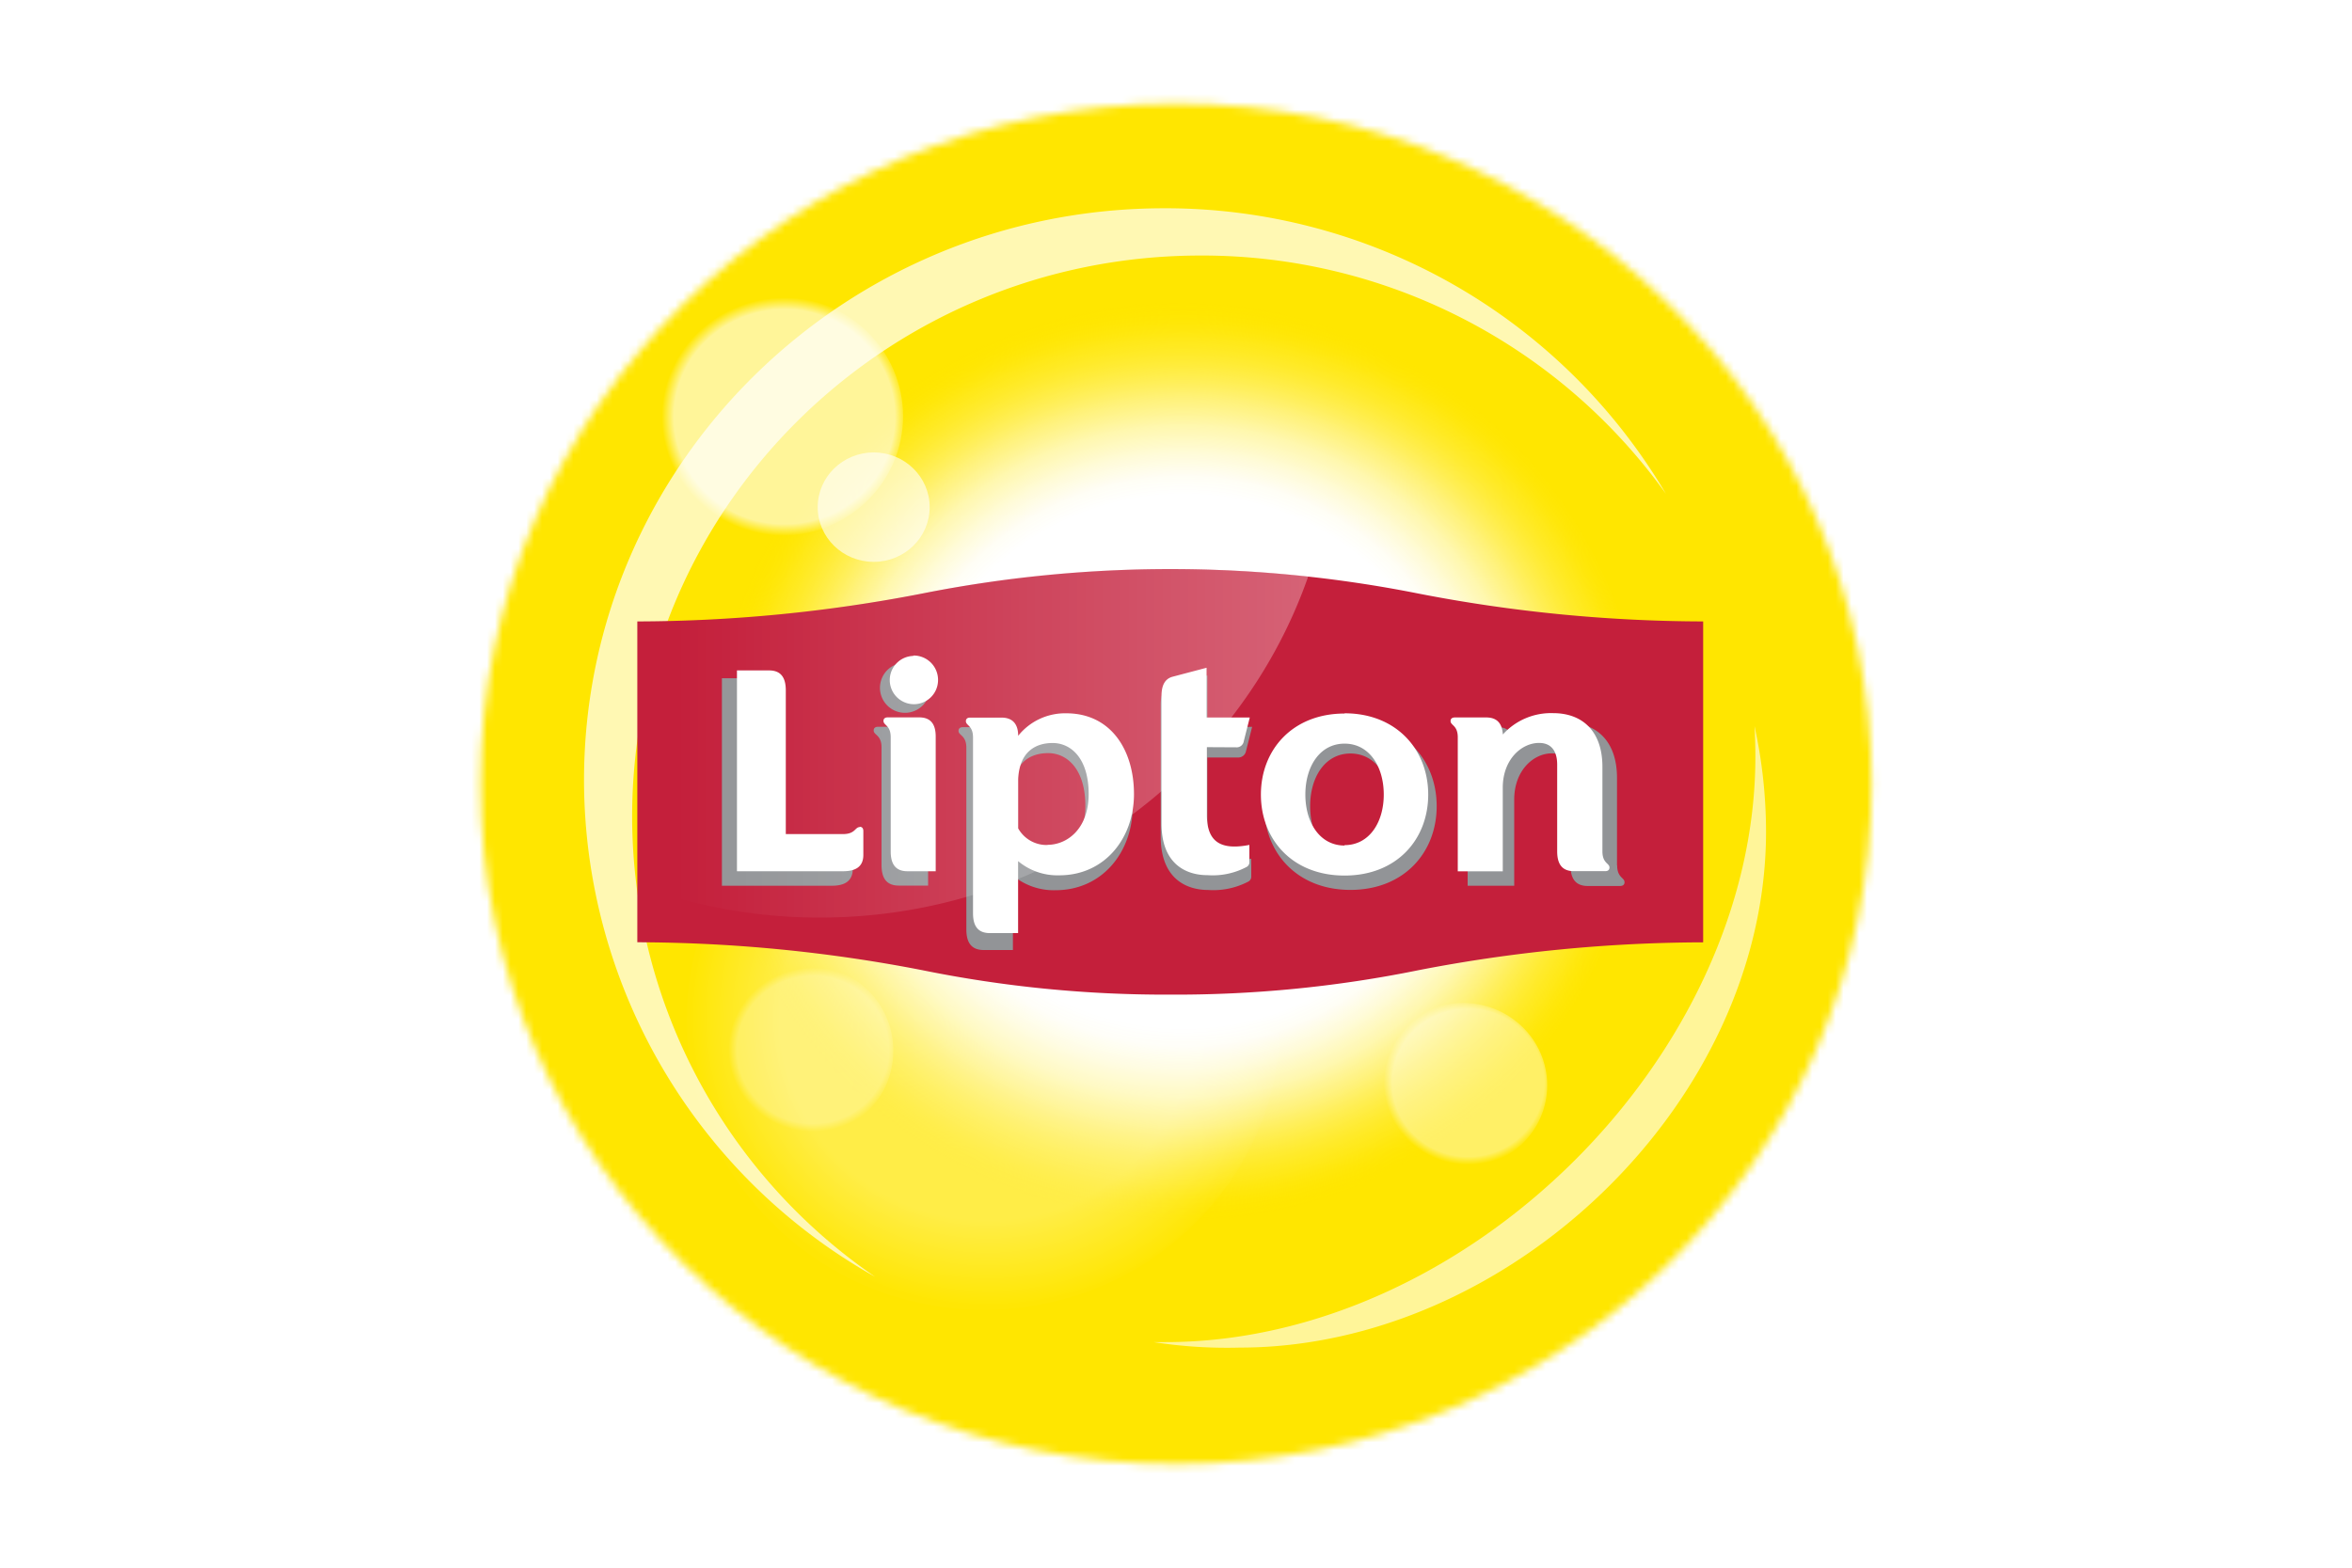 <svg xmlns="http://www.w3.org/2000/svg" xmlns:xlink="http://www.w3.org/1999/xlink" viewBox="0 0 300 200"><defs><style>.cls-1{fill:url(#radial-gradient);filter:url(#luminosity-invert);}.cls-2{isolation:isolate;}.cls-3,.cls-7,.cls-9{fill:#fff;}.cls-4{mask:url(#mask);}.cls-5{fill:#ffe600;}.cls-6{fill:url(#radial-gradient-2);}.cls-7{opacity:0.7;}.cls-8{opacity:0.4;fill:url(#radial-gradient-3);}.cls-10,.cls-9{opacity:0.6;}.cls-10{fill:url(#radial-gradient-4);}.cls-11{opacity:0.28;fill:url(#radial-gradient-5);}.cls-12{opacity:0.27;fill:url(#radial-gradient-6);}.cls-13{fill:#c41f3b;}.cls-14{mix-blend-mode:multiply;}.cls-15{fill:#929497;}.cls-16{opacity:0.3;fill:url(#linear-gradient);}</style><radialGradient id="radial-gradient" cx="259.97" cy="34.91" r="83.29" gradientTransform="translate(-126.88 63.63) scale(1.07 1.04)" gradientUnits="userSpaceOnUse"><stop offset="0.9"/><stop offset="1" stop-color="#fff"/></radialGradient><filter id="luminosity-invert" filterUnits="userSpaceOnUse" color-interpolation-filters="sRGB"><feColorMatrix values="-1 0 0 0 1 0 -1 0 0 1 0 0 -1 0 1 0 0 0 1 0"/></filter><mask id="mask" x="39.63" y="-5.5" width="220.75" height="211" maskUnits="userSpaceOnUse"><path class="cls-1" d="M150,186.77c-48.92,0-88.71-38.92-88.71-86.77S101.09,13.22,150,13.22,238.72,52.15,238.72,100,198.92,186.77,150,186.77Z"/></mask><radialGradient id="radial-gradient-2" cx="259.65" cy="32.21" r="56.39" gradientTransform="translate(-126.88 63.63) scale(1.07 1.04)" gradientUnits="userSpaceOnUse"><stop offset="0" stop-color="#fff"/><stop offset="0.01" stop-color="#fff"/><stop offset="0.58" stop-color="#fff"/><stop offset="0.62" stop-color="#fffefa" stop-opacity="0.98"/><stop offset="0.67" stop-color="#fffdeb" stop-opacity="0.92"/><stop offset="0.73" stop-color="#fffbd2" stop-opacity="0.83"/><stop offset="0.79" stop-color="#fff7b0" stop-opacity="0.69"/><stop offset="0.85" stop-color="#fff384" stop-opacity="0.52"/><stop offset="0.92" stop-color="#ffee4e" stop-opacity="0.31"/><stop offset="0.98" stop-color="#ffe70f" stop-opacity="0.06"/><stop offset="1" stop-color="#ffe600" stop-opacity="0"/></radialGradient><radialGradient id="radial-gradient-3" cx="289.9" cy="72.03" r="10.16" gradientTransform="translate(-120.02 63.94) scale(1.06 1.03)" gradientUnits="userSpaceOnUse"><stop offset="0.9" stop-color="#fff"/><stop offset="1" stop-color="#fff" stop-opacity="0"/></radialGradient><radialGradient id="radial-gradient-4" cx="207.62" cy="-10.6" r="14.76" gradientTransform="translate(-120.02 64.08) scale(1.06 1.03)" xlink:href="#radial-gradient-3"/><radialGradient id="radial-gradient-5" cx="232.11" cy="63.93" r="35.79" gradientTransform="translate(-120.02 63.94) scale(1.06 1.03)" gradientUnits="userSpaceOnUse"><stop offset="0.7" stop-color="#fff"/><stop offset="1" stop-color="#fff" stop-opacity="0.05"/></radialGradient><radialGradient id="radial-gradient-6" cx="211.04" cy="67.94" r="10.16" gradientTransform="translate(-120.02 63.94) scale(1.06 1.03)" gradientUnits="userSpaceOnUse"><stop offset="0.9" stop-color="#fff"/><stop offset="1" stop-color="#fff" stop-opacity="0"/></radialGradient><linearGradient id="linear-gradient" x1="81.29" y1="94.83" x2="166.86" y2="94.83" gradientUnits="userSpaceOnUse"><stop offset="0.06" stop-color="#fff" stop-opacity="0"/><stop offset="0.61" stop-color="#fff" stop-opacity="0.6"/><stop offset="1" stop-color="#fff"/></linearGradient></defs><title>lipton-logo</title><g class="cls-2"><g id="boundary"><rect class="cls-3" width="300" height="200"/></g><g id="Layer_1" data-name="Layer 1"><g class="cls-4"><rect class="cls-5" x="39.63" y="-5.5" width="220.75" height="211"/></g><ellipse class="cls-6" cx="149.66" cy="97.18" rx="60.05" ry="58.74"/><path class="cls-7" d="M80.63,104.19c0-39.54,32.47-71.59,72.52-71.59A72.73,72.73,0,0,1,212.49,63a74.11,74.11,0,0,0-64-36.43c-40.84,0-74,32.68-74,73a72.81,72.81,0,0,0,37.13,63.32A71.24,71.24,0,0,1,80.63,104.19Z"/><ellipse class="cls-8" cx="186.6" cy="138.46" rx="10.75" ry="10.51"/><ellipse class="cls-9" cx="111.44" cy="64.7" rx="7.14" ry="6.98"/><ellipse class="cls-10" cx="99.57" cy="53.1" rx="15.62" ry="15.27"/><path class="cls-11" d="M163.34,130.1c0-20.46-16.95-37-37.86-37s-37.87,16.58-37.87,37,17,37,37.87,37S163.34,150.54,163.34,130.1Z"/><path class="cls-12" d="M113.94,134.24a10.75,10.75,0,1,0-10.75,10.51A10.63,10.63,0,0,0,113.94,134.24Z"/><path class="cls-9" d="M223.79,92.63c.07,1.29.11,2.59.11,3.9,0,38.22-36.83,74.69-75.25,74.69l-1.52,0a61,61,0,0,0,11,.7c34.28,0,67.13-31.19,67.13-65.83A63.2,63.2,0,0,0,223.79,92.63Z"/><path class="cls-13" d="M149.26,126.89a155.16,155.16,0,0,0,31.64-3.11,192.21,192.21,0,0,1,36.34-3.56V79.28a192,192,0,0,1-36.34-3.56,162,162,0,0,0-63.27,0,191.92,191.92,0,0,1-36.34,3.56v40.93a192.16,192.16,0,0,1,36.34,3.56A155.35,155.35,0,0,0,149.26,126.89Z"/><g class="cls-14"><path class="cls-15" d="M115.36,84.56a3.19,3.19,0,1,0,3.26,3.19A3.21,3.21,0,0,0,115.36,84.56Zm-7.08,22.59c-.63,0-.56.93-2.21.93H98.53V89.16c0-1.51-.51-2.63-2.2-2.63H92.08V113h14c1.54,0,2.69-.5,2.69-2.15V107.7C108.76,107.31,108.56,107.15,108.28,107.15Zm7.85-14.43H112c-.4,0-.56.2-.56.47,0,.61,1,.55,1,2.16v15c0,1.51.5,2.63,2.21,2.63h3.73V95.35C118.33,93.84,117.83,92.72,116.13,92.72Zm56.12-.56c-6.87,0-11,4.79-11,10.69s4.16,10.68,11,10.68,11-4.78,11-10.68S179.12,92.16,172.25,92.16Zm0,17.41c-3.24,0-5.14-3-5.14-6.72s1.91-6.72,5.14-6.72,5.15,3,5.15,6.72S175.47,109.57,172.24,109.57Zm34,.82V99.24c0-4.78-2.71-7.08-6.49-7.08A8.55,8.55,0,0,0,193.14,95c-.08-1.31-.64-2.25-2.19-2.25h-4.14c-.39,0-.56.2-.56.47,0,.61.95.55.95,2.16V113h5.94V102c0-3.72,2.47-5.89,4.79-5.89,1.59,0,2.39,1,2.39,2.87v11.42c0,1.51.5,2.63,2.2,2.63h4.12c.4,0,.57-.2.57-.47C207.22,111.94,206.27,112,206.27,110.39ZM157.93,96.64a1,1,0,0,0,1-.82l.78-3.09H154V86.17l-4.46,1.18c-1.12.29-1.49,1.28-1.49,2.55v16.82c0,5.3,3.18,6.82,6.05,6.82a9.6,9.6,0,0,0,5.14-1.08.71.71,0,0,0,.36-.7v-2.21c-3.68.7-5.6-.33-5.6-4V96.64Zm-22.44-4.48a7.93,7.93,0,0,0-6.34,3c-.06-1.38-.59-2.39-2.2-2.39h-4.13c-.39,0-.56.2-.56.47,0,.61,1,.55,1,2.16v23.17c0,1.51.51,2.63,2.21,2.63h3.73v-9.5a8.14,8.14,0,0,0,5.43,1.87c6,0,9.85-4.9,9.85-10.71S141.42,92.16,135.49,92.16Zm-2.43,17.38a4.29,4.29,0,0,1-3.91-2.21v-6.48c.17-3.73,2.43-4.77,4.54-4.77,2.46,0,4.75,2.09,4.75,6.73S135.62,109.54,133.06,109.54Z"/></g><path class="cls-3" d="M117.24,91.52h-4c-.39,0-.55.19-.55.45,0,.59.92.53.92,2.09v14.55c0,1.46.49,2.54,2.14,2.54h3.6V94.06C119.37,92.61,118.89,91.52,117.24,91.52Zm-7.59,14c-.61,0-.54.89-2.14.89h-7.28V88.08c0-1.46-.49-2.55-2.13-2.55H94v25.62h13.52c1.49,0,2.6-.48,2.6-2.09V106C110.11,105.63,109.92,105.48,109.66,105.48Zm6.85-21.84a3.08,3.08,0,1,0,3.15,3.08A3.11,3.11,0,0,0,116.5,83.63Zm55,7.35c-6.64,0-10.67,4.63-10.67,10.34s4,10.33,10.67,10.33,10.67-4.62,10.67-10.33S178.14,91,171.5,91Zm0,16.84c-3.14,0-5-2.91-5-6.5s1.85-6.5,5-6.5,5,2.91,5,6.5S174.62,107.82,171.5,107.82Zm32.89.79V97.83c0-4.62-2.62-6.85-6.28-6.85a8.28,8.28,0,0,0-6.42,2.72c-.08-1.27-.62-2.17-2.12-2.17h-4c-.38,0-.55.19-.55.45,0,.59.92.53.92,2.09v17.09h5.74V100.48c0-3.6,2.4-5.7,4.63-5.7,1.53,0,2.31,1,2.31,2.77v11.05c0,1.46.49,2.54,2.13,2.54h4c.38,0,.54-.2.54-.45C205.31,110.11,204.39,110.17,204.39,108.61ZM136,91a7.66,7.66,0,0,0-6.13,2.87c0-1.34-.57-2.32-2.13-2.32h-4c-.38,0-.54.19-.54.45,0,.59.91.53.91,2.09v22.41c0,1.46.49,2.54,2.14,2.54h3.61v-9.18a7.83,7.83,0,0,0,5.25,1.81c5.81,0,9.53-4.74,9.53-10.36S141.7,91,136,91Zm-2.35,16.8a4.15,4.15,0,0,1-3.78-2.12V99.39c.17-3.61,2.35-4.6,4.39-4.6,2.38,0,4.6,2,4.6,6.5S136.08,107.78,133.61,107.78Zm24-12.46a.92.92,0,0,0,1-.8l.76-3h-5.51V85.19l-4.32,1.14c-1.08.28-1.43,1.24-1.43,2.47v16.26c0,5.13,3.08,6.59,5.86,6.59a9.24,9.24,0,0,0,5-1.05.68.68,0,0,0,.35-.67v-2.14c-3.57.69-5.42-.3-5.42-3.84V95.32Z"/><path class="cls-16" d="M81.29,112.91a66.93,66.93,0,0,0,23.29,4.15c28.88,0,53.43-18.21,62.29-43.53a165.36,165.36,0,0,0-17.6-.93,155.06,155.06,0,0,0-31.64,3.12,191.92,191.92,0,0,1-36.34,3.56Z"/></g></g></svg>